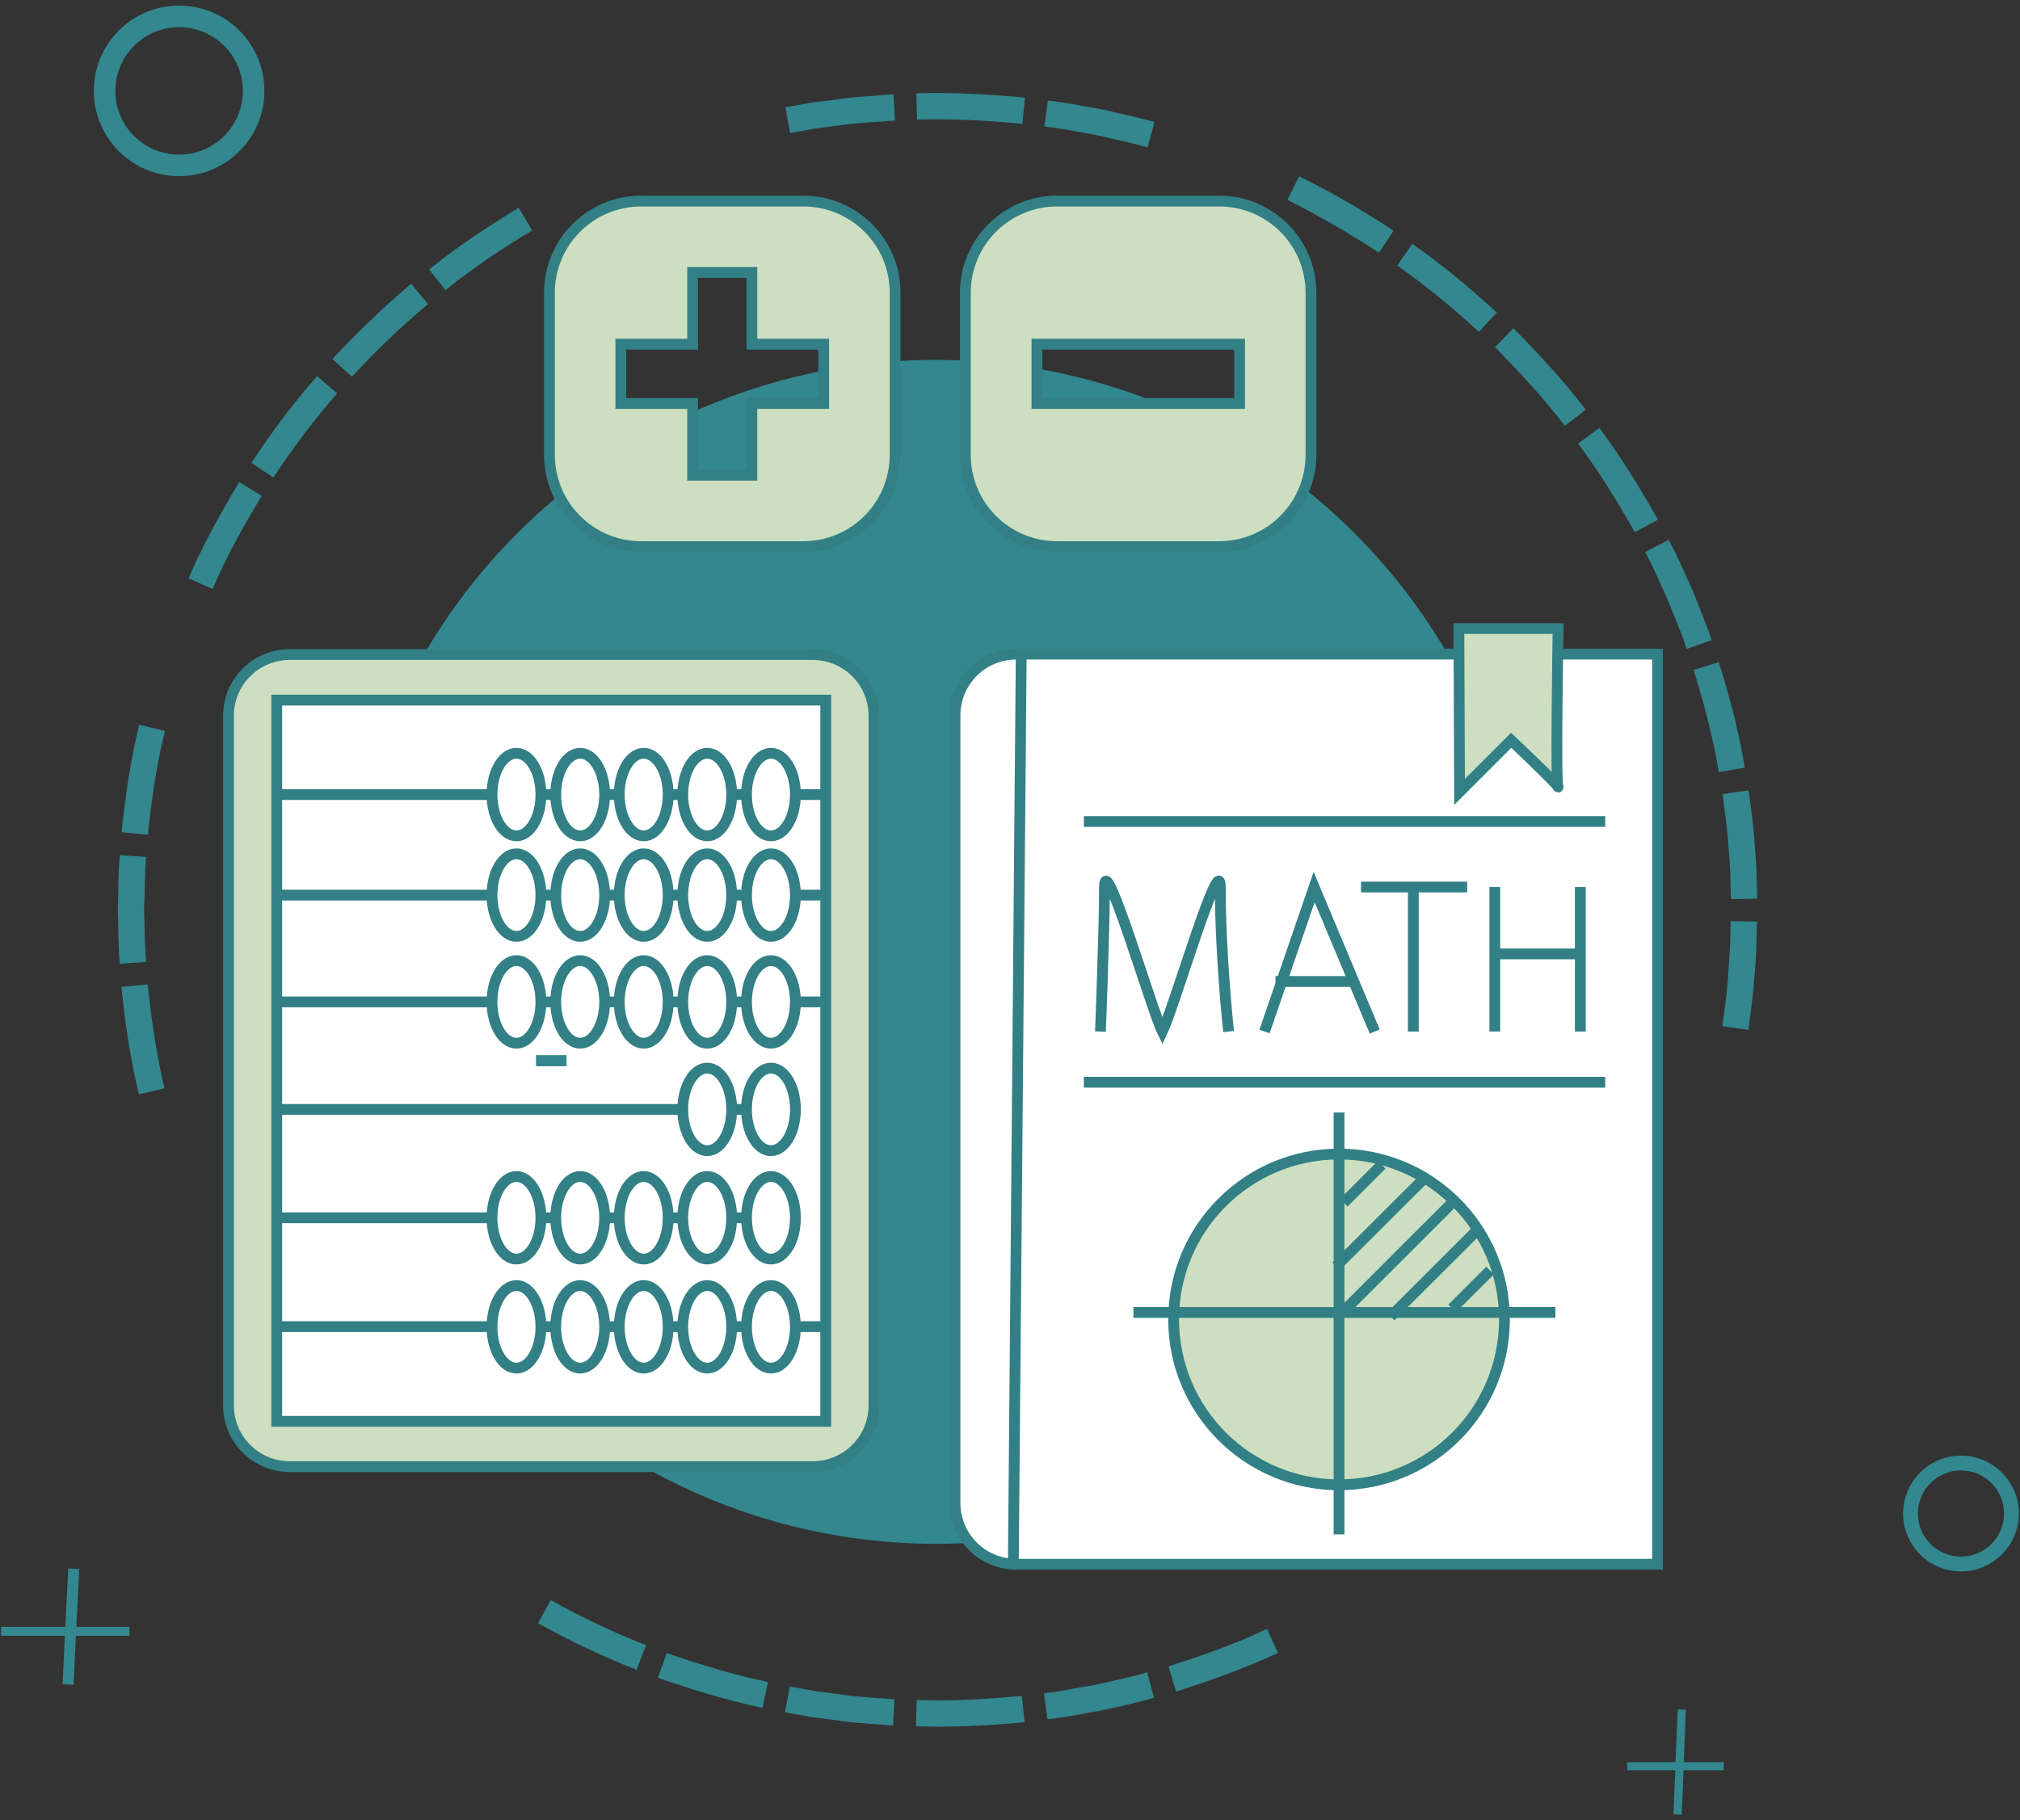 <?xml version="1.0" encoding="utf-8"?>
<!-- Generator: Adobe Illustrator 23.0.3, SVG Export Plug-In . SVG Version: 6.00 Build 0)  -->
<svg version="1.1" id="Capa_1" xmlns="http://www.w3.org/2000/svg" xmlns:xlink="http://www.w3.org/1999/xlink" x="0px" y="0px"
	 viewBox="0 0 900 811.1" style="enable-background:new 0 0 900 811.1;" xml:space="preserve">
<rect x="0" y="0" width="900" height="811.1" fill="#333333" stroke="none"/>
<style type="text/css">
	.st0{fill:#33878E;}
	.st1{fill:#CDDFC0;stroke:#328086;stroke-width:4.813;stroke-miterlimit:10;}
	.st2{fill:#FFFFFF;stroke:#328086;stroke-width:4.813;stroke-miterlimit:10;}
	.st3{fill:#FFFFFF;}
	.st4{fill:#328086;}
	.st5{fill:none;stroke:#328086;stroke-width:4.813;stroke-miterlimit:10;}
	.st6{fill-rule:evenodd;clip-rule:evenodd;fill:#33878E;}
</style>
<g>
	<circle class="st0" cx="417" cy="424.2" r="263.8"/>
	<g>
		<path class="st1" d="M543.2,89.6H471c-22.6,0-40.9,18.3-40.9,40.9v72.2c0,22.6,18.3,40.9,40.9,40.9h72.2
			c22.6,0,40.9-18.3,40.9-40.9v-72.2C584.1,107.9,565.8,89.6,543.2,89.6z M552.3,179.8h-90.3v-26.4h90.3V179.8z"/>
		<path class="st1" d="M362.1,653.6h-233c-15.1,0-27.3-12.2-27.3-27.3V319c0-15.1,12.2-27.3,27.3-27.3h233
			c15.1,0,27.3,12.2,27.3,27.3v307.3C389.4,641.4,377.2,653.6,362.1,653.6z"/>
		<rect x="123.3" y="312" class="st2" width="244.6" height="321.4"/>
		<path class="st1" d="M357.9,89.6h-72.2c-22.6,0-40.9,18.3-40.9,40.9v72.2c0,22.6,18.3,40.9,40.9,40.9h72.2
			c22.6,0,40.9-18.3,40.9-40.9v-72.2C398.9,107.9,380.5,89.6,357.9,89.6z M367,179.8h-32v32h-26.4v-32h-32v-26.4h32v-32h26.4v32h32
			V179.8z"/>
		<g>
			<g>
				<ellipse class="st2" cx="230.1" cy="354.1" rx="10.9" ry="18.4"/>
				<ellipse class="st2" cx="258.5" cy="354.1" rx="10.9" ry="18.4"/>
				<ellipse class="st2" cx="286.8" cy="354.1" rx="10.9" ry="18.4"/>
				<ellipse class="st2" cx="315.1" cy="354.1" rx="10.9" ry="18.4"/>
				<ellipse class="st2" cx="343.5" cy="354.1" rx="10.9" ry="18.4"/>
			</g>
			<g>
				<g>
					<line class="st3" x1="353.8" y1="354.1" x2="367.3" y2="354.1"/>
					<rect x="353.8" y="351.7" class="st4" width="13.5" height="4.8"/>
				</g>
				<g>
					<line class="st3" x1="326.4" y1="354.1" x2="332.9" y2="354.1"/>
					<rect x="326.4" y="351.7" class="st4" width="6.5" height="4.8"/>
				</g>
				<g>
					<line class="st3" x1="296.9" y1="354.1" x2="304.6" y2="354.1"/>
					<rect x="296.9" y="351.7" class="st4" width="7.7" height="4.8"/>
				</g>
				<g>
					<line class="st3" x1="268.4" y1="354.1" x2="276.7" y2="354.1"/>
					<rect x="268.4" y="351.7" class="st4" width="8.3" height="4.8"/>
				</g>
				<g>
					<line class="st3" x1="241.3" y1="354.1" x2="248.7" y2="354.1"/>
					<rect x="241.3" y="351.7" class="st4" width="7.4" height="4.8"/>
				</g>
				<g>
					<line class="st3" x1="124" y1="354.1" x2="219.2" y2="354.1"/>
					<rect x="124" y="351.7" class="st4" width="95.2" height="4.8"/>
				</g>
			</g>
			<g>
				<ellipse class="st2" cx="230.1" cy="398.9" rx="10.9" ry="18.4"/>
				<ellipse class="st2" cx="258.5" cy="398.9" rx="10.9" ry="18.4"/>
				<ellipse class="st2" cx="286.8" cy="398.9" rx="10.9" ry="18.4"/>
				<ellipse class="st2" cx="315.1" cy="398.9" rx="10.9" ry="18.4"/>
				<ellipse class="st2" cx="343.5" cy="398.9" rx="10.9" ry="18.4"/>
			</g>
			<g>
				<g>
					<line class="st3" x1="353.8" y1="398.9" x2="367.3" y2="398.9"/>
					<rect x="353.8" y="396.5" class="st4" width="13.5" height="4.8"/>
				</g>
				<g>
					<line class="st3" x1="326.4" y1="398.9" x2="332.9" y2="398.9"/>
					<rect x="326.4" y="396.5" class="st4" width="6.5" height="4.8"/>
				</g>
				<g>
					<line class="st3" x1="296.9" y1="398.9" x2="304.6" y2="398.9"/>
					<rect x="296.9" y="396.5" class="st4" width="7.7" height="4.8"/>
				</g>
				<g>
					<line class="st3" x1="268.4" y1="398.9" x2="276.7" y2="398.9"/>
					<rect x="268.4" y="396.5" class="st4" width="8.3" height="4.8"/>
				</g>
				<g>
					<line class="st3" x1="241.3" y1="398.9" x2="248.7" y2="398.9"/>
					<rect x="241.3" y="396.5" class="st4" width="7.4" height="4.8"/>
				</g>
				<g>
					<line class="st3" x1="124" y1="398.9" x2="219.2" y2="398.9"/>
					<rect x="124" y="396.5" class="st4" width="95.2" height="4.8"/>
				</g>
			</g>
			<g>
				<ellipse class="st2" cx="230.1" cy="446.5" rx="10.9" ry="18.4"/>
				<ellipse class="st2" cx="258.5" cy="446.5" rx="10.9" ry="18.4"/>
				<ellipse class="st2" cx="286.8" cy="446.5" rx="10.9" ry="18.4"/>
				<ellipse class="st2" cx="315.1" cy="446.5" rx="10.9" ry="18.4"/>
				<ellipse class="st2" cx="343.5" cy="446.5" rx="10.9" ry="18.4"/>
			</g>
			<g>
				<g>
					<line class="st3" x1="353.8" y1="446.5" x2="367.3" y2="446.5"/>
					<rect x="353.8" y="444.1" class="st4" width="13.5" height="4.8"/>
				</g>
				<g>
					<line class="st3" x1="326.4" y1="446.5" x2="332.9" y2="446.5"/>
					<rect x="326.4" y="444.1" class="st4" width="6.5" height="4.8"/>
				</g>
				<g>
					<line class="st3" x1="296.9" y1="446.5" x2="304.6" y2="446.5"/>
					<rect x="296.9" y="444.1" class="st4" width="7.7" height="4.8"/>
				</g>
				<g>
					<line class="st3" x1="268.4" y1="446.5" x2="276.7" y2="446.5"/>
					<rect x="268.4" y="444.1" class="st4" width="8.3" height="4.8"/>
				</g>
				<g>
					<line class="st3" x1="241.3" y1="446.5" x2="248.7" y2="446.5"/>
					<rect x="241.3" y="444.1" class="st4" width="7.4" height="4.8"/>
				</g>
				<g>
					<line class="st3" x1="124" y1="446.5" x2="219.2" y2="446.5"/>
					<rect x="124" y="444.1" class="st4" width="95.2" height="4.8"/>
				</g>
			</g>
			<ellipse class="st2" cx="230.1" cy="542.7" rx="10.9" ry="18.4"/>
			<ellipse class="st2" cx="258.5" cy="542.7" rx="10.9" ry="18.4"/>
			<ellipse class="st2" cx="286.8" cy="542.7" rx="10.9" ry="18.4"/>
			<ellipse class="st2" cx="315.1" cy="542.7" rx="10.9" ry="18.4"/>
			<ellipse class="st2" cx="343.5" cy="542.7" rx="10.9" ry="18.4"/>
			<g>
				<line class="st3" x1="326.4" y1="542.7" x2="332.9" y2="542.7"/>
				<rect x="326.4" y="540.3" class="st4" width="6.5" height="4.8"/>
			</g>
			<g>
				<line class="st3" x1="296.9" y1="542.7" x2="304.6" y2="542.7"/>
				<rect x="296.9" y="540.3" class="st4" width="7.7" height="4.8"/>
			</g>
			<ellipse class="st2" cx="315.1" cy="494.4" rx="10.9" ry="18.4"/>
			<ellipse class="st2" cx="343.5" cy="494.4" rx="10.9" ry="18.4"/>
			<g>
				<line class="st3" x1="326.4" y1="494.4" x2="332.9" y2="494.4"/>
				<rect x="326.4" y="492" class="st4" width="6.5" height="4.8"/>
			</g>
			<g>
				<line class="st3" x1="125.5" y1="494.4" x2="304.6" y2="494.4"/>
				<rect x="125.5" y="492" class="st4" width="179.1" height="4.8"/>
			</g>
			<g>
				<line class="st3" x1="268.4" y1="542.7" x2="276.7" y2="542.7"/>
				<rect x="268.4" y="540.3" class="st4" width="8.3" height="4.8"/>
			</g>
			<g>
				<line class="st3" x1="241.3" y1="542.7" x2="248.7" y2="542.7"/>
				<rect x="241.3" y="540.3" class="st4" width="7.4" height="4.8"/>
			</g>
			<g>
				<line class="st3" x1="124" y1="542.7" x2="219.2" y2="542.7"/>
				<rect x="124" y="540.3" class="st4" width="95.2" height="4.8"/>
			</g>
			<g>
				<ellipse class="st2" cx="230.1" cy="591.3" rx="10.9" ry="18.4"/>
				<ellipse class="st2" cx="258.5" cy="591.3" rx="10.9" ry="18.4"/>
				<ellipse class="st2" cx="286.8" cy="591.3" rx="10.9" ry="18.4"/>
				<ellipse class="st2" cx="315.1" cy="591.3" rx="10.9" ry="18.4"/>
				<ellipse class="st2" cx="343.5" cy="591.3" rx="10.9" ry="18.4"/>
			</g>
			<g>
				<g>
					<line class="st3" x1="353.8" y1="591.3" x2="367.3" y2="591.3"/>
					<rect x="353.8" y="588.8" class="st4" width="13.5" height="4.8"/>
				</g>
				<g>
					<line class="st3" x1="326.4" y1="591.3" x2="332.9" y2="591.3"/>
					<rect x="326.4" y="588.8" class="st4" width="6.5" height="4.8"/>
				</g>
				<g>
					<line class="st3" x1="296.9" y1="591.3" x2="304.6" y2="591.3"/>
					<rect x="296.9" y="588.8" class="st4" width="7.7" height="4.8"/>
				</g>
				<g>
					<line class="st3" x1="268.4" y1="591.3" x2="276.7" y2="591.3"/>
					<rect x="268.4" y="588.8" class="st4" width="8.3" height="4.8"/>
				</g>
				<g>
					<line class="st3" x1="241.3" y1="591.3" x2="248.7" y2="591.3"/>
					<rect x="241.3" y="588.8" class="st4" width="7.4" height="4.8"/>
				</g>
				<g>
					<line class="st3" x1="124" y1="591.3" x2="219.2" y2="591.3"/>
					<rect x="124" y="588.8" class="st4" width="95.2" height="4.8"/>
				</g>
			</g>
		</g>
		<path class="st2" d="M738.5,697.1H452.8c-15.1,0-27.3-12.2-27.3-27.3v-351c0-15.1,12.2-27.3,27.3-27.3h285.7V697.1z"/>
		<line class="st5" x1="455" y1="291.6" x2="451.5" y2="695.8"/>
		<line class="st5" x1="482.9" y1="366.1" x2="715.2" y2="366.1"/>
		<line class="st5" x1="482.9" y1="482.3" x2="715.2" y2="482.3"/>
		<path class="st5" d="M490.3,459.7c0,0,1.8-46.2,1.8-64.4c0-17.2,20.9,54.5,25.8,64.4c5.5-11.7,25.8-81.5,25.8-64.4
			c0,31,3.7,64.4,3.7,64.4"/>
		<polyline class="st5" points="563.4,459.7 585.5,395.3 612.5,459.7 		"/>
		<line class="st5" x1="568.3" y1="437.4" x2="601.5" y2="437.4"/>
		<line class="st5" x1="606.4" y1="395.3" x2="653.7" y2="395.3"/>
		<line class="st5" x1="629.7" y1="459.7" x2="629.7" y2="395.3"/>
		<line class="st5" x1="665.4" y1="425.1" x2="704.7" y2="425.1"/>
		<line class="st5" x1="666" y1="395.3" x2="666" y2="459.7"/>
		<line class="st5" x1="704.1" y1="395.3" x2="704.1" y2="459.7"/>
		<path class="st1" d="M650,280.1h44.2c0,0-1.2,70.7,0,70.7s-20.9-20.9-20.9-20.9l-23,23L650,280.1z"/>
		<circle class="st1" cx="596.6" cy="588" r="73.7"/>
		<line class="st5" x1="505" y1="584.9" x2="693" y2="584.9"/>
		<polyline class="st5" points="596.6,495.8 596.6,538.8 596.6,683.8 		"/>
		<line class="st5" x1="615.6" y1="519.1" x2="598.7" y2="536"/>
		<line class="st5" x1="663.9" y1="566.2" x2="647" y2="583.1"/>
		<line class="st5" x1="635.3" y1="524.4" x2="595.3" y2="564.3"/>
		<line class="st5" x1="647.3" y1="535.7" x2="598.4" y2="584.6"/>
		<line class="st5" x1="659.6" y1="546.8" x2="619.6" y2="586.7"/>
		<g>
			<g>
				<g>
					<line class="st0" x1="238.9" y1="472.7" x2="252.4" y2="472.7"/>
					<rect x="238.9" y="470.3" class="st0" width="13.5" height="4.8"/>
				</g>
				<g>
					<line class="st0" x1="238.9" y1="472.7" x2="252.4" y2="472.7"/>
					<rect x="238.9" y="470.3" class="st0" width="13.5" height="4.8"/>
				</g>
				<path class="st6" d="M767.4,457.3l11.6,1.7c1-8,2.2-16,2.7-24.1c0.3-4,0.7-8.1,0.8-12.1l0.3-12.1l-11.7-0.2l-0.3,11.7
					c-0.2,3.9-0.6,7.8-0.8,11.7C769.6,441.8,768.4,449.6,767.4,457.3z"/>
				<path class="st6" d="M520.6,742.6l3.4,11.2c15.4-4.9,30.7-10.3,45.4-17.2l-4.9-10.7C550.3,732.7,535.5,737.9,520.6,742.6z"/>
				<path class="st6" d="M465.1,754.6l1.6,11.6c8.1-0.8,16-2.6,23.9-3.9c7.9-1.8,15.8-3.4,23.6-5.7l-3.1-11.3
					c-7.5,2.2-15.2,3.7-22.8,5.5C480.5,752,472.9,753.8,465.1,754.6z"/>
				<path class="st6" d="M408.4,757.6l-0.3,11.7c16.2,0.6,32.3-0.3,48.4-1.8l-1.2-11.7C439.7,757.2,424,758.2,408.4,757.6z"/>
				<path class="st6" d="M351.9,751.6l-2.2,11.5l12,2.1l12,1.6c8,1.2,16.1,1.5,24.2,2.2l0.6-11.7c-7.8-0.7-15.6-0.9-23.4-2.1
					l-11.6-1.5L351.9,751.6z"/>
				<path class="st6" d="M297.1,736.7l-4,11c15.3,5.3,30.8,10.1,46.6,13.4l2.5-11.5C326.9,746.4,311.9,741.8,297.1,736.7z"/>
				<path class="st6" d="M245.4,713.1l-5.7,10.3c14.2,7.8,28.8,14.9,43.9,20.7l4.3-10.9C273.3,727.5,259.1,720.7,245.4,713.1z"/>
				<path class="st6" d="M65.8,438.7l-11.7,1.1c1.6,16.1,4,32.2,7.8,47.9l11.4-2.7C69.7,469.8,67.4,454.2,65.8,438.7z"/>
				<path class="st6" d="M65.1,381.9l-11.7-0.8c-0.8,8.1-0.6,16.2-0.9,24.2c0.3,8.1,0.1,16.2,0.9,24.2l11.7-0.8
					c-0.7-7.8-0.6-15.6-0.9-23.5C64.6,397.5,64.4,389.7,65.1,381.9z"/>
				<path class="st6" d="M73.5,325.7L62,323c-3.8,15.7-6.2,31.8-7.8,47.9l11.7,1.1C67.5,356.5,69.7,340.9,73.5,325.7z"/>
				<path class="st6" d="M116.6,221l-10-6.2c-8.3,13.9-16.2,28-22.6,42.9l10.7,4.8C100.8,248.1,108.5,234.4,116.6,221z"/>
				<path class="st6" d="M150.2,175.3l-8.9-7.7c-10.7,12.1-20.4,25.2-29.3,38.7l9.8,6.5C130.5,199.6,139.9,187.1,150.2,175.3z"/>
				<path class="st6" d="M190.7,135.5l-7.5-9c-12.4,10.4-24.1,21.7-35.1,33.5l8.7,7.9C167.4,156.4,178.7,145.5,190.7,135.5z"/>
				<path class="st6" d="M237.1,102.7l-6-10.1c-13.8,8.4-27.4,17.3-39.9,27.5l7.3,9.2C210.6,119.4,223.7,110.8,237.1,102.7z"/>
				<path class="st6" d="M398.7,53.7l-0.6-11.7c-8.1,0.7-16.2,1-24.2,2.2l-12,1.5l-12,2.1l2.2,11.5l11.6-2.1l11.7-1.5
					C383.1,54.6,390.9,54.4,398.7,53.7z"/>
				<path class="st6" d="M455.5,55.2l1.2-11.7c-16.1-1.5-32.3-2.4-48.4-1.9l0.3,11.7C424.3,52.8,439.9,53.7,455.5,55.2z"/>
				<path class="st6" d="M511.3,65.7l3.1-11.3c-7.8-2.3-15.7-3.8-23.6-5.7c-8-1.3-15.9-3.1-23.9-3.9l-1.6,11.6
					c7.8,0.8,15.5,2.5,23.2,3.8C496.1,62,503.8,63.5,511.3,65.7z"/>
				<path class="st6" d="M614.4,112.6l6.5-9.8c-13.5-8.9-27.5-17.1-42.1-24.2l-5.2,10.5C587.7,96.1,601.3,104.1,614.4,112.6z"/>
				<path class="st6" d="M658.9,147.9l8-8.6c-11.9-11-24.4-21.3-37.6-30.6l-6.8,9.6C635.3,127.3,647.4,137.3,658.9,147.9z"/>
				<path class="st6" d="M697.2,189.8l9.3-7.2c-9.8-12.9-20.8-24.8-32.2-36.3l-8.2,8.4C677,165.8,687.7,177.3,697.2,189.8z"/>
				<path class="st6" d="M728.4,237.2l10.3-5.6c-8-14.1-16.4-27.9-26.1-40.9l-9.5,7C712.5,210.2,720.7,223.6,728.4,237.2z"/>
				<path class="st6" d="M751.5,289.2l11.1-3.9c-1.2-3.9-2.7-7.6-4.2-11.4c-1.5-3.8-2.9-7.6-4.5-11.3c-3.4-7.4-6.5-14.8-10.4-22
					L733,246c3.7,6.9,6.8,14.1,10,21.2c1.5,3.6,2.9,7.3,4.4,10.9C748.9,281.8,750.3,285.4,751.5,289.2z"/>
				<path class="st6" d="M765.8,344.1l11.6-2c-2.6-16-6.8-31.7-11.6-47.1l-11.2,3.6C759.2,313.5,763.3,328.7,765.8,344.1z"/>
				<path class="st6" d="M771.2,400.7l11.7-0.2l-0.3-12.1c-0.1-4-0.6-8.1-0.8-12.1c-0.4-8.1-1.7-16.1-2.7-24.1l-11.6,1.7
					c0.9,7.8,2.2,15.5,2.6,23.3c0.3,3.9,0.7,7.8,0.8,11.7L771.2,400.7z"/>
			</g>
		</g>
		<polygon class="st0" points="750.2,785.3 751.1,761.9 747.5,761.8 746.5,785.3 725,785.3 725,788.9 746.4,788.9 745.6,808.5 
			749.3,808.7 750.1,788.9 768,788.9 768,785.3 		"/>
		<polygon class="st0" points="34,725 35.3,699.2 30.4,699 29.1,725 0.5,725 0.5,729 28.9,729 27.9,750.6 32.8,750.8 33.8,729 
			57.7,729 57.7,725 		"/>
		<path class="st0" d="M79.8,78.5c-21,0-38-17-38-38s17-38,38-38s38,17,38,38S100.8,78.5,79.8,78.5z M79.8,12.1
			c-15.6,0-28.4,12.7-28.4,28.4s12.7,28.4,28.4,28.4s28.4-12.7,28.4-28.4S95.4,12.1,79.8,12.1z"/>
		<path class="st0" d="M873.7,700.3c-14.2,0-25.8-11.6-25.8-25.8s11.6-25.8,25.8-25.8s25.8,11.6,25.8,25.8S887.9,700.3,873.7,700.3z
			 M873.7,655.3c-10.6,0-19.2,8.6-19.2,19.2s8.6,19.2,19.2,19.2s19.2-8.6,19.2-19.2S884.3,655.3,873.7,655.3z"/>
	</g>
</g>
</svg>

